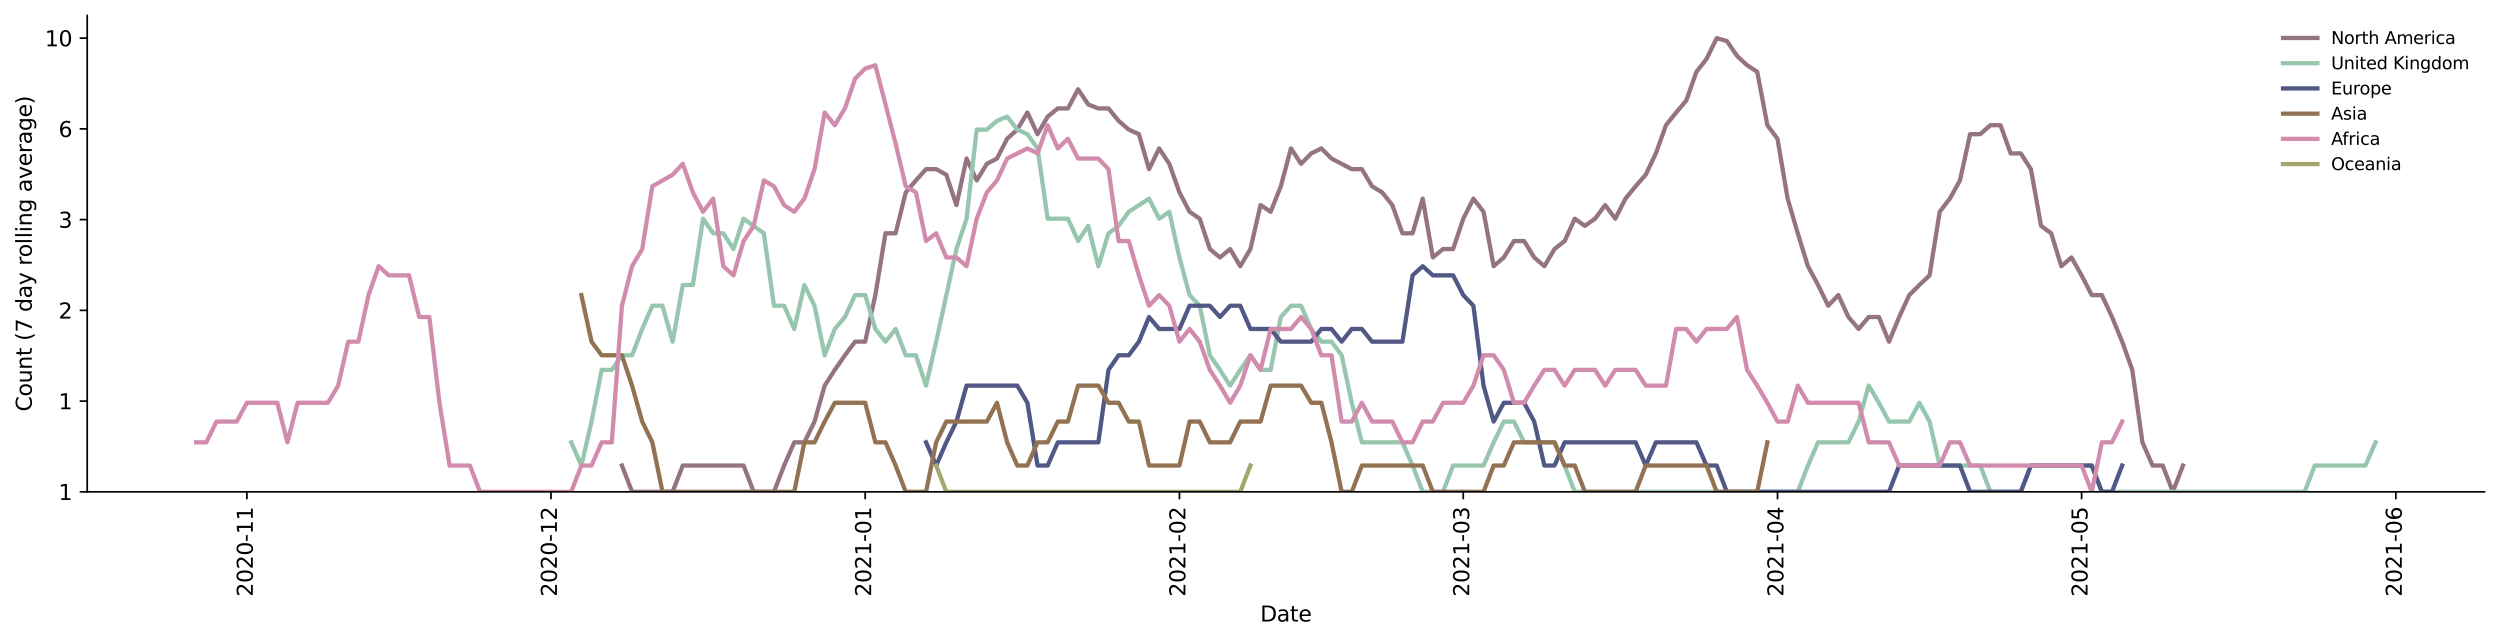 <?xml version="1.0" encoding="utf-8" standalone="no"?>
<!DOCTYPE svg PUBLIC "-//W3C//DTD SVG 1.1//EN"
  "http://www.w3.org/Graphics/SVG/1.1/DTD/svg11.dtd">
<svg height="298.621pt" version="1.1" viewBox="0 0 1163.803 298.621" width="1163.803pt" xmlns="http://www.w3.org/2000/svg" xmlns:xlink="http://www.w3.org/1999/xlink">
 <defs>
  <style type="text/css">*{stroke-linecap:butt;stroke-linejoin:round;}</style>
 </defs>
 <g id="figure_1">
  <g id="patch_1">
   <path d="M 0 298.621 
L 1163.803 298.621 
L 1163.803 0 
L 0 0 
z
" style="fill:#ffffff;"/>
  </g>
  <g id="axes_1">
   <g id="patch_2">
    <path d="M 40.603 228.96 
L 1156.603 228.96 
L 1156.603 7.2 
L 40.603 7.2 
z
" style="fill:#ffffff;"/>
   </g>
   <g id="matplotlib.axis_1">
    <g id="xtick_1">
     <g id="line2d_1">
      <defs>
       <path d="M 0 0 
L 0 3.5 
" id="m5bd20c72bf" style="stroke:#000000;stroke-width:0.8;"/>
      </defs>
      <g>
       <use style="stroke:#000000;stroke-width:0.8;" x="114.924" xlink:href="#m5bd20c72bf" y="228.96"/>
      </g>
     </g>
     <g id="text_1">
      <!-- 2020-11 -->
      <g transform="translate(117.684 277.743)rotate(-90)scale(0.1 -0.1)">
       <defs>
        <path d="M 1228 531 
L 3431 531 
L 3431 0 
L 469 0 
L 469 531 
Q 828 903 1448 1529 
Q 2069 2156 2228 2338 
Q 2531 2678 2651 2914 
Q 2772 3150 2772 3378 
Q 2772 3750 2511 3984 
Q 2250 4219 1831 4219 
Q 1534 4219 1204 4116 
Q 875 4013 500 3803 
L 500 4441 
Q 881 4594 1212 4672 
Q 1544 4750 1819 4750 
Q 2544 4750 2975 4387 
Q 3406 4025 3406 3419 
Q 3406 3131 3298 2873 
Q 3191 2616 2906 2266 
Q 2828 2175 2409 1742 
Q 1991 1309 1228 531 
z
" id="DejaVuSans-32" transform="scale(0.016)"/>
        <path d="M 2034 4250 
Q 1547 4250 1301 3770 
Q 1056 3291 1056 2328 
Q 1056 1369 1301 889 
Q 1547 409 2034 409 
Q 2525 409 2770 889 
Q 3016 1369 3016 2328 
Q 3016 3291 2770 3770 
Q 2525 4250 2034 4250 
z
M 2034 4750 
Q 2819 4750 3233 4129 
Q 3647 3509 3647 2328 
Q 3647 1150 3233 529 
Q 2819 -91 2034 -91 
Q 1250 -91 836 529 
Q 422 1150 422 2328 
Q 422 3509 836 4129 
Q 1250 4750 2034 4750 
z
" id="DejaVuSans-30" transform="scale(0.016)"/>
        <path d="M 313 2009 
L 1997 2009 
L 1997 1497 
L 313 1497 
L 313 2009 
z
" id="DejaVuSans-2d" transform="scale(0.016)"/>
        <path d="M 794 531 
L 1825 531 
L 1825 4091 
L 703 3866 
L 703 4441 
L 1819 4666 
L 2450 4666 
L 2450 531 
L 3481 531 
L 3481 0 
L 794 0 
L 794 531 
z
" id="DejaVuSans-31" transform="scale(0.016)"/>
       </defs>
       <use xlink:href="#DejaVuSans-32"/>
       <use x="63.623" xlink:href="#DejaVuSans-30"/>
       <use x="127.246" xlink:href="#DejaVuSans-32"/>
       <use x="190.869" xlink:href="#DejaVuSans-30"/>
       <use x="254.492" xlink:href="#DejaVuSans-2d"/>
       <use x="290.576" xlink:href="#DejaVuSans-31"/>
       <use x="354.199" xlink:href="#DejaVuSans-31"/>
      </g>
     </g>
    </g>
    <g id="xtick_2">
     <g id="line2d_2">
      <g>
       <use style="stroke:#000000;stroke-width:0.8;" x="256.489" xlink:href="#m5bd20c72bf" y="228.96"/>
      </g>
     </g>
     <g id="text_2">
      <!-- 2020-12 -->
      <g transform="translate(259.248 277.743)rotate(-90)scale(0.1 -0.1)">
       <use xlink:href="#DejaVuSans-32"/>
       <use x="63.623" xlink:href="#DejaVuSans-30"/>
       <use x="127.246" xlink:href="#DejaVuSans-32"/>
       <use x="190.869" xlink:href="#DejaVuSans-30"/>
       <use x="254.492" xlink:href="#DejaVuSans-2d"/>
       <use x="290.576" xlink:href="#DejaVuSans-31"/>
       <use x="354.199" xlink:href="#DejaVuSans-32"/>
      </g>
     </g>
    </g>
    <g id="xtick_3">
     <g id="line2d_3">
      <g>
       <use style="stroke:#000000;stroke-width:0.8;" x="402.772" xlink:href="#m5bd20c72bf" y="228.96"/>
      </g>
     </g>
     <g id="text_3">
      <!-- 2021-01 -->
      <g transform="translate(405.532 277.743)rotate(-90)scale(0.1 -0.1)">
       <use xlink:href="#DejaVuSans-32"/>
       <use x="63.623" xlink:href="#DejaVuSans-30"/>
       <use x="127.246" xlink:href="#DejaVuSans-32"/>
       <use x="190.869" xlink:href="#DejaVuSans-31"/>
       <use x="254.492" xlink:href="#DejaVuSans-2d"/>
       <use x="290.576" xlink:href="#DejaVuSans-30"/>
       <use x="354.199" xlink:href="#DejaVuSans-31"/>
      </g>
     </g>
    </g>
    <g id="xtick_4">
     <g id="line2d_4">
      <g>
       <use style="stroke:#000000;stroke-width:0.8;" x="549.056" xlink:href="#m5bd20c72bf" y="228.96"/>
      </g>
     </g>
     <g id="text_4">
      <!-- 2021-02 -->
      <g transform="translate(551.815 277.743)rotate(-90)scale(0.1 -0.1)">
       <use xlink:href="#DejaVuSans-32"/>
       <use x="63.623" xlink:href="#DejaVuSans-30"/>
       <use x="127.246" xlink:href="#DejaVuSans-32"/>
       <use x="190.869" xlink:href="#DejaVuSans-31"/>
       <use x="254.492" xlink:href="#DejaVuSans-2d"/>
       <use x="290.576" xlink:href="#DejaVuSans-30"/>
       <use x="354.199" xlink:href="#DejaVuSans-32"/>
      </g>
     </g>
    </g>
    <g id="xtick_5">
     <g id="line2d_5">
      <g>
       <use style="stroke:#000000;stroke-width:0.8;" x="681.182" xlink:href="#m5bd20c72bf" y="228.96"/>
      </g>
     </g>
     <g id="text_5">
      <!-- 2021-03 -->
      <g transform="translate(683.942 277.743)rotate(-90)scale(0.1 -0.1)">
       <defs>
        <path d="M 2597 2516 
Q 3050 2419 3304 2112 
Q 3559 1806 3559 1356 
Q 3559 666 3084 287 
Q 2609 -91 1734 -91 
Q 1441 -91 1130 -33 
Q 819 25 488 141 
L 488 750 
Q 750 597 1062 519 
Q 1375 441 1716 441 
Q 2309 441 2620 675 
Q 2931 909 2931 1356 
Q 2931 1769 2642 2001 
Q 2353 2234 1838 2234 
L 1294 2234 
L 1294 2753 
L 1863 2753 
Q 2328 2753 2575 2939 
Q 2822 3125 2822 3475 
Q 2822 3834 2567 4026 
Q 2313 4219 1838 4219 
Q 1578 4219 1281 4162 
Q 984 4106 628 3988 
L 628 4550 
Q 988 4650 1302 4700 
Q 1616 4750 1894 4750 
Q 2613 4750 3031 4423 
Q 3450 4097 3450 3541 
Q 3450 3153 3228 2886 
Q 3006 2619 2597 2516 
z
" id="DejaVuSans-33" transform="scale(0.016)"/>
       </defs>
       <use xlink:href="#DejaVuSans-32"/>
       <use x="63.623" xlink:href="#DejaVuSans-30"/>
       <use x="127.246" xlink:href="#DejaVuSans-32"/>
       <use x="190.869" xlink:href="#DejaVuSans-31"/>
       <use x="254.492" xlink:href="#DejaVuSans-2d"/>
       <use x="290.576" xlink:href="#DejaVuSans-30"/>
       <use x="354.199" xlink:href="#DejaVuSans-33"/>
      </g>
     </g>
    </g>
    <g id="xtick_6">
     <g id="line2d_6">
      <g>
       <use style="stroke:#000000;stroke-width:0.8;" x="827.466" xlink:href="#m5bd20c72bf" y="228.96"/>
      </g>
     </g>
     <g id="text_6">
      <!-- 2021-04 -->
      <g transform="translate(830.225 277.743)rotate(-90)scale(0.1 -0.1)">
       <defs>
        <path d="M 2419 4116 
L 825 1625 
L 2419 1625 
L 2419 4116 
z
M 2253 4666 
L 3047 4666 
L 3047 1625 
L 3713 1625 
L 3713 1100 
L 3047 1100 
L 3047 0 
L 2419 0 
L 2419 1100 
L 313 1100 
L 313 1709 
L 2253 4666 
z
" id="DejaVuSans-34" transform="scale(0.016)"/>
       </defs>
       <use xlink:href="#DejaVuSans-32"/>
       <use x="63.623" xlink:href="#DejaVuSans-30"/>
       <use x="127.246" xlink:href="#DejaVuSans-32"/>
       <use x="190.869" xlink:href="#DejaVuSans-31"/>
       <use x="254.492" xlink:href="#DejaVuSans-2d"/>
       <use x="290.576" xlink:href="#DejaVuSans-30"/>
       <use x="354.199" xlink:href="#DejaVuSans-34"/>
      </g>
     </g>
    </g>
    <g id="xtick_7">
     <g id="line2d_7">
      <g>
       <use style="stroke:#000000;stroke-width:0.8;" x="969.03" xlink:href="#m5bd20c72bf" y="228.96"/>
      </g>
     </g>
     <g id="text_7">
      <!-- 2021-05 -->
      <g transform="translate(971.79 277.743)rotate(-90)scale(0.1 -0.1)">
       <defs>
        <path d="M 691 4666 
L 3169 4666 
L 3169 4134 
L 1269 4134 
L 1269 2991 
Q 1406 3038 1543 3061 
Q 1681 3084 1819 3084 
Q 2600 3084 3056 2656 
Q 3513 2228 3513 1497 
Q 3513 744 3044 326 
Q 2575 -91 1722 -91 
Q 1428 -91 1123 -41 
Q 819 9 494 109 
L 494 744 
Q 775 591 1075 516 
Q 1375 441 1709 441 
Q 2250 441 2565 725 
Q 2881 1009 2881 1497 
Q 2881 1984 2565 2268 
Q 2250 2553 1709 2553 
Q 1456 2553 1204 2497 
Q 953 2441 691 2322 
L 691 4666 
z
" id="DejaVuSans-35" transform="scale(0.016)"/>
       </defs>
       <use xlink:href="#DejaVuSans-32"/>
       <use x="63.623" xlink:href="#DejaVuSans-30"/>
       <use x="127.246" xlink:href="#DejaVuSans-32"/>
       <use x="190.869" xlink:href="#DejaVuSans-31"/>
       <use x="254.492" xlink:href="#DejaVuSans-2d"/>
       <use x="290.576" xlink:href="#DejaVuSans-30"/>
       <use x="354.199" xlink:href="#DejaVuSans-35"/>
      </g>
     </g>
    </g>
    <g id="xtick_8">
     <g id="line2d_8">
      <g>
       <use style="stroke:#000000;stroke-width:0.8;" x="1115.313" xlink:href="#m5bd20c72bf" y="228.96"/>
      </g>
     </g>
     <g id="text_8">
      <!-- 2021-06 -->
      <g transform="translate(1118.073 277.743)rotate(-90)scale(0.1 -0.1)">
       <defs>
        <path d="M 2113 2584 
Q 1688 2584 1439 2293 
Q 1191 2003 1191 1497 
Q 1191 994 1439 701 
Q 1688 409 2113 409 
Q 2538 409 2786 701 
Q 3034 994 3034 1497 
Q 3034 2003 2786 2293 
Q 2538 2584 2113 2584 
z
M 3366 4563 
L 3366 3988 
Q 3128 4100 2886 4159 
Q 2644 4219 2406 4219 
Q 1781 4219 1451 3797 
Q 1122 3375 1075 2522 
Q 1259 2794 1537 2939 
Q 1816 3084 2150 3084 
Q 2853 3084 3261 2657 
Q 3669 2231 3669 1497 
Q 3669 778 3244 343 
Q 2819 -91 2113 -91 
Q 1303 -91 875 529 
Q 447 1150 447 2328 
Q 447 3434 972 4092 
Q 1497 4750 2381 4750 
Q 2619 4750 2861 4703 
Q 3103 4656 3366 4563 
z
" id="DejaVuSans-36" transform="scale(0.016)"/>
       </defs>
       <use xlink:href="#DejaVuSans-32"/>
       <use x="63.623" xlink:href="#DejaVuSans-30"/>
       <use x="127.246" xlink:href="#DejaVuSans-32"/>
       <use x="190.869" xlink:href="#DejaVuSans-31"/>
       <use x="254.492" xlink:href="#DejaVuSans-2d"/>
       <use x="290.576" xlink:href="#DejaVuSans-30"/>
       <use x="354.199" xlink:href="#DejaVuSans-36"/>
      </g>
     </g>
    </g>
    <g id="text_9">
     <!-- Date -->
     <g transform="translate(586.652 289.341)scale(0.1 -0.1)">
      <defs>
       <path d="M 1259 4147 
L 1259 519 
L 2022 519 
Q 2988 519 3436 956 
Q 3884 1394 3884 2338 
Q 3884 3275 3436 3711 
Q 2988 4147 2022 4147 
L 1259 4147 
z
M 628 4666 
L 1925 4666 
Q 3281 4666 3915 4102 
Q 4550 3538 4550 2338 
Q 4550 1131 3912 565 
Q 3275 0 1925 0 
L 628 0 
L 628 4666 
z
" id="DejaVuSans-44" transform="scale(0.016)"/>
       <path d="M 2194 1759 
Q 1497 1759 1228 1600 
Q 959 1441 959 1056 
Q 959 750 1161 570 
Q 1363 391 1709 391 
Q 2188 391 2477 730 
Q 2766 1069 2766 1631 
L 2766 1759 
L 2194 1759 
z
M 3341 1997 
L 3341 0 
L 2766 0 
L 2766 531 
Q 2569 213 2275 61 
Q 1981 -91 1556 -91 
Q 1019 -91 701 211 
Q 384 513 384 1019 
Q 384 1609 779 1909 
Q 1175 2209 1959 2209 
L 2766 2209 
L 2766 2266 
Q 2766 2663 2505 2880 
Q 2244 3097 1772 3097 
Q 1472 3097 1187 3025 
Q 903 2953 641 2809 
L 641 3341 
Q 956 3463 1253 3523 
Q 1550 3584 1831 3584 
Q 2591 3584 2966 3190 
Q 3341 2797 3341 1997 
z
" id="DejaVuSans-61" transform="scale(0.016)"/>
       <path d="M 1172 4494 
L 1172 3500 
L 2356 3500 
L 2356 3053 
L 1172 3053 
L 1172 1153 
Q 1172 725 1289 603 
Q 1406 481 1766 481 
L 2356 481 
L 2356 0 
L 1766 0 
Q 1100 0 847 248 
Q 594 497 594 1153 
L 594 3053 
L 172 3053 
L 172 3500 
L 594 3500 
L 594 4494 
L 1172 4494 
z
" id="DejaVuSans-74" transform="scale(0.016)"/>
       <path d="M 3597 1894 
L 3597 1613 
L 953 1613 
Q 991 1019 1311 708 
Q 1631 397 2203 397 
Q 2534 397 2845 478 
Q 3156 559 3463 722 
L 3463 178 
Q 3153 47 2828 -22 
Q 2503 -91 2169 -91 
Q 1331 -91 842 396 
Q 353 884 353 1716 
Q 353 2575 817 3079 
Q 1281 3584 2069 3584 
Q 2775 3584 3186 3129 
Q 3597 2675 3597 1894 
z
M 3022 2063 
Q 3016 2534 2758 2815 
Q 2500 3097 2075 3097 
Q 1594 3097 1305 2825 
Q 1016 2553 972 2059 
L 3022 2063 
z
" id="DejaVuSans-65" transform="scale(0.016)"/>
      </defs>
      <use xlink:href="#DejaVuSans-44"/>
      <use x="77.002" xlink:href="#DejaVuSans-61"/>
      <use x="138.281" xlink:href="#DejaVuSans-74"/>
      <use x="177.49" xlink:href="#DejaVuSans-65"/>
     </g>
    </g>
   </g>
   <g id="matplotlib.axis_2">
    <g id="ytick_1">
     <g id="line2d_9">
      <defs>
       <path d="M 0 0 
L -3.5 0 
" id="me507385a83" style="stroke:#000000;stroke-width:0.8;"/>
      </defs>
      <g>
       <use style="stroke:#000000;stroke-width:0.8;" x="40.603" xlink:href="#me507385a83" y="228.96"/>
      </g>
     </g>
     <g id="text_10">
      <!-- 1 -->
      <g transform="translate(27.241 232.759)scale(0.1 -0.1)">
       <use xlink:href="#DejaVuSans-31"/>
      </g>
     </g>
    </g>
    <g id="ytick_2">
     <g id="line2d_10">
      <g>
       <use style="stroke:#000000;stroke-width:0.8;" x="40.603" xlink:href="#me507385a83" y="186.72"/>
      </g>
     </g>
     <g id="text_11">
      <!-- 1 -->
      <g transform="translate(27.241 190.519)scale(0.1 -0.1)">
       <use xlink:href="#DejaVuSans-31"/>
      </g>
     </g>
    </g>
    <g id="ytick_3">
     <g id="line2d_11">
      <g>
       <use style="stroke:#000000;stroke-width:0.8;" x="40.603" xlink:href="#me507385a83" y="144.48"/>
      </g>
     </g>
     <g id="text_12">
      <!-- 2 -->
      <g transform="translate(27.241 148.279)scale(0.1 -0.1)">
       <use xlink:href="#DejaVuSans-32"/>
      </g>
     </g>
    </g>
    <g id="ytick_4">
     <g id="line2d_12">
      <g>
       <use style="stroke:#000000;stroke-width:0.8;" x="40.603" xlink:href="#me507385a83" y="102.24"/>
      </g>
     </g>
     <g id="text_13">
      <!-- 3 -->
      <g transform="translate(27.241 106.039)scale(0.1 -0.1)">
       <use xlink:href="#DejaVuSans-33"/>
      </g>
     </g>
    </g>
    <g id="ytick_5">
     <g id="line2d_13">
      <g>
       <use style="stroke:#000000;stroke-width:0.8;" x="40.603" xlink:href="#me507385a83" y="60"/>
      </g>
     </g>
     <g id="text_14">
      <!-- 6 -->
      <g transform="translate(27.241 63.799)scale(0.1 -0.1)">
       <use xlink:href="#DejaVuSans-36"/>
      </g>
     </g>
    </g>
    <g id="ytick_6">
     <g id="line2d_14">
      <g>
       <use style="stroke:#000000;stroke-width:0.8;" x="40.603" xlink:href="#me507385a83" y="17.76"/>
      </g>
     </g>
     <g id="text_15">
      <!-- 10 -->
      <g transform="translate(20.878 21.559)scale(0.1 -0.1)">
       <use xlink:href="#DejaVuSans-31"/>
       <use x="63.623" xlink:href="#DejaVuSans-30"/>
      </g>
     </g>
    </g>
    <g id="text_16">
     <!-- Count (7 day rolling average) -->
     <g transform="translate(14.798 191.548)rotate(-90)scale(0.1 -0.1)">
      <defs>
       <path d="M 4122 4306 
L 4122 3641 
Q 3803 3938 3442 4084 
Q 3081 4231 2675 4231 
Q 1875 4231 1450 3742 
Q 1025 3253 1025 2328 
Q 1025 1406 1450 917 
Q 1875 428 2675 428 
Q 3081 428 3442 575 
Q 3803 722 4122 1019 
L 4122 359 
Q 3791 134 3420 21 
Q 3050 -91 2638 -91 
Q 1578 -91 968 557 
Q 359 1206 359 2328 
Q 359 3453 968 4101 
Q 1578 4750 2638 4750 
Q 3056 4750 3426 4639 
Q 3797 4528 4122 4306 
z
" id="DejaVuSans-43" transform="scale(0.016)"/>
       <path d="M 1959 3097 
Q 1497 3097 1228 2736 
Q 959 2375 959 1747 
Q 959 1119 1226 758 
Q 1494 397 1959 397 
Q 2419 397 2687 759 
Q 2956 1122 2956 1747 
Q 2956 2369 2687 2733 
Q 2419 3097 1959 3097 
z
M 1959 3584 
Q 2709 3584 3137 3096 
Q 3566 2609 3566 1747 
Q 3566 888 3137 398 
Q 2709 -91 1959 -91 
Q 1206 -91 779 398 
Q 353 888 353 1747 
Q 353 2609 779 3096 
Q 1206 3584 1959 3584 
z
" id="DejaVuSans-6f" transform="scale(0.016)"/>
       <path d="M 544 1381 
L 544 3500 
L 1119 3500 
L 1119 1403 
Q 1119 906 1312 657 
Q 1506 409 1894 409 
Q 2359 409 2629 706 
Q 2900 1003 2900 1516 
L 2900 3500 
L 3475 3500 
L 3475 0 
L 2900 0 
L 2900 538 
Q 2691 219 2414 64 
Q 2138 -91 1772 -91 
Q 1169 -91 856 284 
Q 544 659 544 1381 
z
M 1991 3584 
L 1991 3584 
z
" id="DejaVuSans-75" transform="scale(0.016)"/>
       <path d="M 3513 2113 
L 3513 0 
L 2938 0 
L 2938 2094 
Q 2938 2591 2744 2837 
Q 2550 3084 2163 3084 
Q 1697 3084 1428 2787 
Q 1159 2491 1159 1978 
L 1159 0 
L 581 0 
L 581 3500 
L 1159 3500 
L 1159 2956 
Q 1366 3272 1645 3428 
Q 1925 3584 2291 3584 
Q 2894 3584 3203 3211 
Q 3513 2838 3513 2113 
z
" id="DejaVuSans-6e" transform="scale(0.016)"/>
       <path id="DejaVuSans-20" transform="scale(0.016)"/>
       <path d="M 1984 4856 
Q 1566 4138 1362 3434 
Q 1159 2731 1159 2009 
Q 1159 1288 1364 580 
Q 1569 -128 1984 -844 
L 1484 -844 
Q 1016 -109 783 600 
Q 550 1309 550 2009 
Q 550 2706 781 3412 
Q 1013 4119 1484 4856 
L 1984 4856 
z
" id="DejaVuSans-28" transform="scale(0.016)"/>
       <path d="M 525 4666 
L 3525 4666 
L 3525 4397 
L 1831 0 
L 1172 0 
L 2766 4134 
L 525 4134 
L 525 4666 
z
" id="DejaVuSans-37" transform="scale(0.016)"/>
       <path d="M 2906 2969 
L 2906 4863 
L 3481 4863 
L 3481 0 
L 2906 0 
L 2906 525 
Q 2725 213 2448 61 
Q 2172 -91 1784 -91 
Q 1150 -91 751 415 
Q 353 922 353 1747 
Q 353 2572 751 3078 
Q 1150 3584 1784 3584 
Q 2172 3584 2448 3432 
Q 2725 3281 2906 2969 
z
M 947 1747 
Q 947 1113 1208 752 
Q 1469 391 1925 391 
Q 2381 391 2643 752 
Q 2906 1113 2906 1747 
Q 2906 2381 2643 2742 
Q 2381 3103 1925 3103 
Q 1469 3103 1208 2742 
Q 947 2381 947 1747 
z
" id="DejaVuSans-64" transform="scale(0.016)"/>
       <path d="M 2059 -325 
Q 1816 -950 1584 -1140 
Q 1353 -1331 966 -1331 
L 506 -1331 
L 506 -850 
L 844 -850 
Q 1081 -850 1212 -737 
Q 1344 -625 1503 -206 
L 1606 56 
L 191 3500 
L 800 3500 
L 1894 763 
L 2988 3500 
L 3597 3500 
L 2059 -325 
z
" id="DejaVuSans-79" transform="scale(0.016)"/>
       <path d="M 2631 2963 
Q 2534 3019 2420 3045 
Q 2306 3072 2169 3072 
Q 1681 3072 1420 2755 
Q 1159 2438 1159 1844 
L 1159 0 
L 581 0 
L 581 3500 
L 1159 3500 
L 1159 2956 
Q 1341 3275 1631 3429 
Q 1922 3584 2338 3584 
Q 2397 3584 2469 3576 
Q 2541 3569 2628 3553 
L 2631 2963 
z
" id="DejaVuSans-72" transform="scale(0.016)"/>
       <path d="M 603 4863 
L 1178 4863 
L 1178 0 
L 603 0 
L 603 4863 
z
" id="DejaVuSans-6c" transform="scale(0.016)"/>
       <path d="M 603 3500 
L 1178 3500 
L 1178 0 
L 603 0 
L 603 3500 
z
M 603 4863 
L 1178 4863 
L 1178 4134 
L 603 4134 
L 603 4863 
z
" id="DejaVuSans-69" transform="scale(0.016)"/>
       <path d="M 2906 1791 
Q 2906 2416 2648 2759 
Q 2391 3103 1925 3103 
Q 1463 3103 1205 2759 
Q 947 2416 947 1791 
Q 947 1169 1205 825 
Q 1463 481 1925 481 
Q 2391 481 2648 825 
Q 2906 1169 2906 1791 
z
M 3481 434 
Q 3481 -459 3084 -895 
Q 2688 -1331 1869 -1331 
Q 1566 -1331 1297 -1286 
Q 1028 -1241 775 -1147 
L 775 -588 
Q 1028 -725 1275 -790 
Q 1522 -856 1778 -856 
Q 2344 -856 2625 -561 
Q 2906 -266 2906 331 
L 2906 616 
Q 2728 306 2450 153 
Q 2172 0 1784 0 
Q 1141 0 747 490 
Q 353 981 353 1791 
Q 353 2603 747 3093 
Q 1141 3584 1784 3584 
Q 2172 3584 2450 3431 
Q 2728 3278 2906 2969 
L 2906 3500 
L 3481 3500 
L 3481 434 
z
" id="DejaVuSans-67" transform="scale(0.016)"/>
       <path d="M 191 3500 
L 800 3500 
L 1894 563 
L 2988 3500 
L 3597 3500 
L 2284 0 
L 1503 0 
L 191 3500 
z
" id="DejaVuSans-76" transform="scale(0.016)"/>
       <path d="M 513 4856 
L 1013 4856 
Q 1481 4119 1714 3412 
Q 1947 2706 1947 2009 
Q 1947 1309 1714 600 
Q 1481 -109 1013 -844 
L 513 -844 
Q 928 -128 1133 580 
Q 1338 1288 1338 2009 
Q 1338 2731 1133 3434 
Q 928 4138 513 4856 
z
" id="DejaVuSans-29" transform="scale(0.016)"/>
      </defs>
      <use xlink:href="#DejaVuSans-43"/>
      <use x="69.824" xlink:href="#DejaVuSans-6f"/>
      <use x="131.006" xlink:href="#DejaVuSans-75"/>
      <use x="194.385" xlink:href="#DejaVuSans-6e"/>
      <use x="257.764" xlink:href="#DejaVuSans-74"/>
      <use x="296.973" xlink:href="#DejaVuSans-20"/>
      <use x="328.76" xlink:href="#DejaVuSans-28"/>
      <use x="367.773" xlink:href="#DejaVuSans-37"/>
      <use x="431.396" xlink:href="#DejaVuSans-20"/>
      <use x="463.184" xlink:href="#DejaVuSans-64"/>
      <use x="526.66" xlink:href="#DejaVuSans-61"/>
      <use x="587.939" xlink:href="#DejaVuSans-79"/>
      <use x="647.119" xlink:href="#DejaVuSans-20"/>
      <use x="678.906" xlink:href="#DejaVuSans-72"/>
      <use x="717.77" xlink:href="#DejaVuSans-6f"/>
      <use x="778.951" xlink:href="#DejaVuSans-6c"/>
      <use x="806.734" xlink:href="#DejaVuSans-6c"/>
      <use x="834.518" xlink:href="#DejaVuSans-69"/>
      <use x="862.301" xlink:href="#DejaVuSans-6e"/>
      <use x="925.68" xlink:href="#DejaVuSans-67"/>
      <use x="989.156" xlink:href="#DejaVuSans-20"/>
      <use x="1020.943" xlink:href="#DejaVuSans-61"/>
      <use x="1082.223" xlink:href="#DejaVuSans-76"/>
      <use x="1141.402" xlink:href="#DejaVuSans-65"/>
      <use x="1202.926" xlink:href="#DejaVuSans-72"/>
      <use x="1244.039" xlink:href="#DejaVuSans-61"/>
      <use x="1305.318" xlink:href="#DejaVuSans-67"/>
      <use x="1368.795" xlink:href="#DejaVuSans-65"/>
      <use x="1430.318" xlink:href="#DejaVuSans-29"/>
     </g>
    </g>
   </g>
   <g id="line2d_15">
    <path clip-path="url(#pa02d822c6d)" d="M 289.521 216.712 
L 294.239 228.96 
L 313.115 228.96 
L 317.834 216.712 
L 346.146 216.712 
L 350.865 228.96 
L 360.303 228.96 
L 365.022 216.712 
L 369.741 205.909 
L 374.459 205.909 
L 379.178 196.245 
L 383.897 179.522 
L 388.616 172.18 
L 393.335 165.382 
L 398.053 159.054 
L 402.772 159.054 
L 407.491 137.372 
L 412.21 108.602 
L 416.929 108.602 
L 421.648 89.557 
L 426.366 83.996 
L 431.085 78.754 
L 435.804 78.754 
L 440.523 81.338 
L 445.242 95.477 
L 449.96 73.794 
L 454.679 83.996 
L 459.398 76.241 
L 464.117 73.794 
L 468.836 64.614 
L 473.554 60.348 
L 478.273 52.367 
L 482.992 62.456 
L 487.711 54.298 
L 492.43 50.475 
L 497.149 50.475 
L 501.867 41.563 
L 506.586 48.622 
L 511.305 50.475 
L 516.024 50.475 
L 520.743 56.27 
L 525.461 60.348 
L 530.18 62.456 
L 534.899 78.754 
L 539.618 69.09 
L 544.337 76.241 
L 549.056 89.557 
L 553.774 98.586 
L 558.493 101.805 
L 563.212 115.944 
L 567.931 119.848 
L 572.65 115.944 
L 577.368 123.925 
L 582.087 115.944 
L 586.806 95.477 
L 591.525 98.586 
L 596.244 86.735 
L 600.963 69.09 
L 605.681 76.241 
L 610.4 71.412 
L 615.119 69.09 
L 619.838 73.794 
L 629.275 78.754 
L 633.994 78.754 
L 638.713 86.735 
L 643.432 89.557 
L 648.151 95.477 
L 652.87 108.602 
L 657.588 108.602 
L 662.307 92.469 
L 667.026 119.848 
L 671.745 115.944 
L 676.464 115.944 
L 681.182 101.805 
L 685.901 92.469 
L 690.62 98.586 
L 695.339 123.925 
L 700.058 119.848 
L 704.776 112.2 
L 709.495 112.2 
L 714.214 119.848 
L 718.933 123.925 
L 723.652 115.944 
L 728.371 112.2 
L 733.089 101.805 
L 737.808 105.141 
L 742.527 101.805 
L 747.246 95.477 
L 751.965 101.805 
L 756.683 92.469 
L 761.402 86.735 
L 766.121 81.338 
L 770.84 71.412 
L 775.559 58.286 
L 780.278 52.367 
L 784.996 46.806 
L 789.715 33.441 
L 794.434 27.424 
L 799.153 17.76 
L 803.872 19.08 
L 808.59 25.979 
L 813.309 30.383 
L 818.028 33.441 
L 822.747 58.286 
L 827.466 64.614 
L 832.185 92.469 
L 836.903 108.602 
L 841.622 123.925 
L 846.341 132.667 
L 851.06 142.331 
L 855.779 137.372 
L 860.497 147.574 
L 865.216 153.135 
L 869.935 147.574 
L 874.654 147.574 
L 879.373 159.054 
L 884.091 147.574 
L 888.81 137.372 
L 893.529 132.667 
L 898.248 128.192 
L 902.967 98.586 
L 907.686 92.469 
L 912.404 83.996 
L 917.123 62.456 
L 921.842 62.456 
L 926.561 58.286 
L 931.28 58.286 
L 935.998 71.412 
L 940.717 71.412 
L 945.436 78.754 
L 950.155 105.141 
L 954.874 108.602 
L 959.593 123.925 
L 964.311 119.848 
L 969.03 128.192 
L 973.749 137.372 
L 978.468 137.372 
L 983.187 147.574 
L 987.905 159.054 
L 992.624 172.18 
L 997.343 205.909 
L 1002.062 216.712 
L 1006.781 216.712 
L 1011.5 228.96 
L 1016.218 216.712 
L 1016.218 216.712 
" style="fill:none;stroke:#947383;stroke-linecap:square;stroke-width:2;"/>
   </g>
   <g id="line2d_16">
    <path clip-path="url(#pa02d822c6d)" d="M 265.927 205.909 
L 270.645 216.712 
L 275.364 196.245 
L 280.083 172.18 
L 284.802 172.18 
L 289.521 165.382 
L 294.239 165.382 
L 298.958 153.135 
L 303.677 142.331 
L 308.396 142.331 
L 313.115 159.054 
L 317.834 132.667 
L 322.552 132.667 
L 327.271 101.805 
L 331.99 108.602 
L 336.709 108.602 
L 341.428 115.944 
L 346.146 101.805 
L 355.584 108.602 
L 360.303 142.331 
L 365.022 142.331 
L 369.741 153.135 
L 374.459 132.667 
L 379.178 142.331 
L 383.897 165.382 
L 388.616 153.135 
L 393.335 147.574 
L 398.053 137.372 
L 402.772 137.372 
L 407.491 153.135 
L 412.21 159.054 
L 416.929 153.135 
L 421.648 165.382 
L 426.366 165.382 
L 431.085 179.522 
L 435.804 159.054 
L 445.242 115.944 
L 449.96 101.805 
L 454.679 60.348 
L 459.398 60.348 
L 464.117 56.27 
L 468.836 54.298 
L 473.554 60.348 
L 478.273 62.456 
L 482.992 69.09 
L 487.711 101.805 
L 497.149 101.805 
L 501.867 112.2 
L 506.586 105.141 
L 511.305 123.925 
L 516.024 108.602 
L 520.743 105.141 
L 525.461 98.586 
L 534.899 92.469 
L 539.618 101.805 
L 544.337 98.586 
L 549.056 119.848 
L 553.774 137.372 
L 558.493 142.331 
L 563.212 165.382 
L 567.931 172.18 
L 572.65 179.522 
L 577.368 172.18 
L 582.087 165.382 
L 586.806 172.18 
L 591.525 172.18 
L 596.244 147.574 
L 600.963 142.331 
L 605.681 142.331 
L 610.4 153.135 
L 615.119 159.054 
L 619.838 159.054 
L 624.557 165.382 
L 629.275 187.503 
L 633.994 205.909 
L 652.87 205.909 
L 657.588 216.712 
L 662.307 228.96 
L 671.745 228.96 
L 676.464 216.712 
L 690.62 216.712 
L 695.339 205.909 
L 700.058 196.245 
L 704.776 196.245 
L 709.495 205.909 
L 723.652 205.909 
L 728.371 216.712 
L 733.089 228.96 
L 836.903 228.96 
L 841.622 216.712 
L 846.341 205.909 
L 860.497 205.909 
L 865.216 196.245 
L 869.935 179.522 
L 874.654 187.503 
L 879.373 196.245 
L 888.81 196.245 
L 893.529 187.503 
L 898.248 196.245 
L 902.967 216.712 
L 921.842 216.712 
L 926.561 228.96 
L 940.717 228.96 
L 945.436 216.712 
L 973.749 216.712 
L 978.468 228.96 
L 1072.844 228.96 
L 1077.563 216.712 
L 1101.157 216.712 
L 1105.876 205.909 
L 1105.876 205.909 
" style="fill:none;stroke:#96c6ad;stroke-linecap:square;stroke-width:2;"/>
   </g>
   <g id="line2d_17">
    <path clip-path="url(#pa02d822c6d)" d="M 431.085 205.909 
L 435.804 216.712 
L 440.523 205.909 
L 445.242 196.245 
L 449.96 179.522 
L 454.679 179.522 
L 459.398 179.522 
L 464.117 179.522 
L 468.836 179.522 
L 473.554 179.522 
L 478.273 187.503 
L 482.992 216.712 
L 487.711 216.712 
L 492.43 205.909 
L 497.149 205.909 
L 501.867 205.909 
L 506.586 205.909 
L 511.305 205.909 
L 516.024 172.18 
L 520.743 165.382 
L 525.461 165.382 
L 530.18 159.054 
L 534.899 147.574 
L 539.618 153.135 
L 544.337 153.135 
L 549.056 153.135 
L 553.774 142.331 
L 558.493 142.331 
L 563.212 142.331 
L 567.931 147.574 
L 572.65 142.331 
L 577.368 142.331 
L 582.087 153.135 
L 586.806 153.135 
L 591.525 153.135 
L 596.244 159.054 
L 600.963 159.054 
L 605.681 159.054 
L 610.4 159.054 
L 615.119 153.135 
L 619.838 153.135 
L 624.557 159.054 
L 629.275 153.135 
L 633.994 153.135 
L 638.713 159.054 
L 643.432 159.054 
L 648.151 159.054 
L 652.87 159.054 
L 657.588 128.192 
L 662.307 123.925 
L 667.026 128.192 
L 671.745 128.192 
L 676.464 128.192 
L 681.182 137.372 
L 685.901 142.331 
L 690.62 179.522 
L 695.339 196.245 
L 700.058 187.503 
L 704.776 187.503 
L 709.495 187.503 
L 714.214 196.245 
L 718.933 216.712 
L 723.652 216.712 
L 728.371 205.909 
L 733.089 205.909 
L 737.808 205.909 
L 742.527 205.909 
L 747.246 205.909 
L 751.965 205.909 
L 756.683 205.909 
L 761.402 205.909 
L 766.121 216.712 
L 770.84 205.909 
L 775.559 205.909 
L 780.278 205.909 
L 784.996 205.909 
L 789.715 205.909 
L 794.434 216.712 
L 799.153 216.712 
L 803.872 228.96 
L 808.59 228.96 
L 813.309 228.96 
L 818.028 228.96 
L 822.747 228.96 
L 827.466 228.96 
L 832.185 228.96 
L 836.903 228.96 
L 841.622 228.96 
L 846.341 228.96 
L 851.06 228.96 
L 855.779 228.96 
L 860.497 228.96 
L 865.216 228.96 
L 869.935 228.96 
L 874.654 228.96 
L 879.373 228.96 
L 884.091 216.712 
L 888.81 216.712 
L 893.529 216.712 
L 898.248 216.712 
L 902.967 216.712 
L 907.686 216.712 
L 912.404 216.712 
L 917.123 228.96 
L 921.842 228.96 
L 926.561 228.96 
L 931.28 228.96 
L 935.998 228.96 
L 940.717 228.96 
L 945.436 216.712 
L 950.155 216.712 
L 954.874 216.712 
L 959.593 216.712 
L 964.311 216.712 
L 969.03 216.712 
L 973.749 216.712 
L 978.468 228.96 
L 983.187 228.96 
L 987.905 216.712 
" style="fill:none;stroke:#525886;stroke-linecap:square;stroke-width:2;"/>
   </g>
   <g id="line2d_18">
    <path clip-path="url(#pa02d822c6d)" d="M 270.645 137.372 
L 275.364 159.054 
L 280.083 165.382 
L 284.802 165.382 
L 289.521 165.382 
L 294.239 179.522 
L 298.958 196.245 
L 303.677 205.909 
L 308.396 228.96 
L 313.115 228.96 
L 317.834 228.96 
L 322.552 228.96 
L 327.271 228.96 
L 331.99 228.96 
L 336.709 228.96 
L 341.428 228.96 
L 346.146 228.96 
L 350.865 228.96 
L 355.584 228.96 
L 360.303 228.96 
L 365.022 228.96 
L 369.741 228.96 
L 374.459 205.909 
L 379.178 205.909 
L 383.897 196.245 
L 388.616 187.503 
L 393.335 187.503 
L 398.053 187.503 
L 402.772 187.503 
L 407.491 205.909 
L 412.21 205.909 
L 416.929 216.712 
L 421.648 228.96 
L 426.366 228.96 
L 431.085 228.96 
L 435.804 205.909 
L 440.523 196.245 
L 445.242 196.245 
L 449.96 196.245 
L 454.679 196.245 
L 459.398 196.245 
L 464.117 187.503 
L 468.836 205.909 
L 473.554 216.712 
L 478.273 216.712 
L 482.992 205.909 
L 487.711 205.909 
L 492.43 196.245 
L 497.149 196.245 
L 501.867 179.522 
L 506.586 179.522 
L 511.305 179.522 
L 516.024 187.503 
L 520.743 187.503 
L 525.461 196.245 
L 530.18 196.245 
L 534.899 216.712 
L 539.618 216.712 
L 544.337 216.712 
L 549.056 216.712 
L 553.774 196.245 
L 558.493 196.245 
L 563.212 205.909 
L 567.931 205.909 
L 572.65 205.909 
L 577.368 196.245 
L 582.087 196.245 
L 586.806 196.245 
L 591.525 179.522 
L 596.244 179.522 
L 600.963 179.522 
L 605.681 179.522 
L 610.4 187.503 
L 615.119 187.503 
L 619.838 205.909 
L 624.557 228.96 
L 629.275 228.96 
L 633.994 216.712 
L 638.713 216.712 
L 643.432 216.712 
L 648.151 216.712 
L 652.87 216.712 
L 657.588 216.712 
L 662.307 216.712 
L 667.026 228.96 
L 671.745 228.96 
L 676.464 228.96 
L 681.182 228.96 
L 685.901 228.96 
L 690.62 228.96 
L 695.339 216.712 
L 700.058 216.712 
L 704.776 205.909 
L 709.495 205.909 
L 714.214 205.909 
L 718.933 205.909 
L 723.652 205.909 
L 728.371 216.712 
L 733.089 216.712 
L 737.808 228.96 
L 742.527 228.96 
L 747.246 228.96 
L 751.965 228.96 
L 756.683 228.96 
L 761.402 228.96 
L 766.121 216.712 
L 770.84 216.712 
L 775.559 216.712 
L 780.278 216.712 
L 784.996 216.712 
L 789.715 216.712 
L 794.434 216.712 
L 799.153 228.96 
L 803.872 228.96 
L 808.59 228.96 
L 813.309 228.96 
L 818.028 228.96 
L 822.747 205.909 
" style="fill:none;stroke:#937252;stroke-linecap:square;stroke-width:2;"/>
   </g>
   <g id="line2d_19">
    <path clip-path="url(#pa02d822c6d)" d="M 91.33 205.909 
L 96.049 205.909 
L 100.768 196.245 
L 110.206 196.245 
L 114.924 187.503 
L 129.081 187.503 
L 133.8 205.909 
L 138.519 187.503 
L 152.675 187.503 
L 157.394 179.522 
L 162.113 159.054 
L 166.831 159.054 
L 171.55 137.372 
L 176.269 123.925 
L 180.988 128.192 
L 190.426 128.192 
L 195.144 147.574 
L 199.863 147.574 
L 204.582 187.503 
L 209.301 216.712 
L 218.738 216.712 
L 223.457 228.96 
L 265.927 228.96 
L 270.645 216.712 
L 275.364 216.712 
L 280.083 205.909 
L 284.802 205.909 
L 289.521 142.331 
L 294.239 123.925 
L 298.958 115.944 
L 303.677 86.735 
L 313.115 81.338 
L 317.834 76.241 
L 322.552 89.557 
L 327.271 98.586 
L 331.99 92.469 
L 336.709 123.925 
L 341.428 128.192 
L 346.146 112.2 
L 350.865 105.141 
L 355.584 83.996 
L 360.303 86.735 
L 365.022 95.477 
L 369.741 98.586 
L 374.459 92.469 
L 379.178 78.754 
L 383.897 52.367 
L 388.616 58.286 
L 393.335 50.475 
L 398.053 36.604 
L 402.772 31.899 
L 407.491 30.383 
L 416.929 66.825 
L 421.648 86.735 
L 426.366 89.557 
L 431.085 112.2 
L 435.804 108.602 
L 440.523 119.848 
L 445.242 119.848 
L 449.96 123.925 
L 454.679 101.805 
L 459.398 89.557 
L 464.117 83.996 
L 468.836 73.794 
L 478.273 69.09 
L 482.992 71.412 
L 487.711 58.286 
L 492.43 69.09 
L 497.149 64.614 
L 501.867 73.794 
L 511.305 73.794 
L 516.024 78.754 
L 520.743 112.2 
L 525.461 112.2 
L 530.18 128.192 
L 534.899 142.331 
L 539.618 137.372 
L 544.337 142.331 
L 549.056 159.054 
L 553.774 153.135 
L 558.493 159.054 
L 563.212 172.18 
L 567.931 179.522 
L 572.65 187.503 
L 577.368 179.522 
L 582.087 165.382 
L 586.806 172.18 
L 591.525 153.135 
L 600.963 153.135 
L 605.681 147.574 
L 610.4 153.135 
L 615.119 165.382 
L 619.838 165.382 
L 624.557 196.245 
L 629.275 196.245 
L 633.994 187.503 
L 638.713 196.245 
L 648.151 196.245 
L 652.87 205.909 
L 657.588 205.909 
L 662.307 196.245 
L 667.026 196.245 
L 671.745 187.503 
L 681.182 187.503 
L 685.901 179.522 
L 690.62 165.382 
L 695.339 165.382 
L 700.058 172.18 
L 704.776 187.503 
L 709.495 187.503 
L 714.214 179.522 
L 718.933 172.18 
L 723.652 172.18 
L 728.371 179.522 
L 733.089 172.18 
L 742.527 172.18 
L 747.246 179.522 
L 751.965 172.18 
L 761.402 172.18 
L 766.121 179.522 
L 775.559 179.522 
L 780.278 153.135 
L 784.996 153.135 
L 789.715 159.054 
L 794.434 153.135 
L 803.872 153.135 
L 808.59 147.574 
L 813.309 172.18 
L 818.028 179.522 
L 822.747 187.503 
L 827.466 196.245 
L 832.185 196.245 
L 836.903 179.522 
L 841.622 187.503 
L 865.216 187.503 
L 869.935 205.909 
L 879.373 205.909 
L 884.091 216.712 
L 902.967 216.712 
L 907.686 205.909 
L 912.404 205.909 
L 917.123 216.712 
L 969.03 216.712 
L 973.749 228.96 
L 978.468 205.909 
L 983.187 205.909 
L 987.905 196.245 
L 987.905 196.245 
" style="fill:none;stroke:#d18cad;stroke-linecap:square;stroke-width:2;"/>
   </g>
   <g id="line2d_20">
    <path clip-path="url(#pa02d822c6d)" d="M 435.804 216.712 
L 440.523 228.96 
L 445.242 228.96 
L 449.96 228.96 
L 454.679 228.96 
L 459.398 228.96 
L 464.117 228.96 
L 468.836 228.96 
L 473.554 228.96 
L 478.273 228.96 
L 482.992 228.96 
L 487.711 228.96 
L 492.43 228.96 
L 497.149 228.96 
L 501.867 228.96 
L 506.586 228.96 
L 511.305 228.96 
L 516.024 228.96 
L 520.743 228.96 
L 525.461 228.96 
L 530.18 228.96 
L 534.899 228.96 
L 539.618 228.96 
L 544.337 228.96 
L 549.056 228.96 
L 553.774 228.96 
L 558.493 228.96 
L 563.212 228.96 
L 567.931 228.96 
L 572.65 228.96 
L 577.368 228.96 
L 582.087 216.712 
" style="fill:none;stroke:#a4a86f;stroke-linecap:square;stroke-width:2;"/>
   </g>
   <g id="patch_3">
    <path d="M 40.603 228.96 
L 40.603 7.2 
" style="fill:none;stroke:#000000;stroke-linecap:square;stroke-linejoin:miter;stroke-width:0.8;"/>
   </g>
   <g id="patch_4">
    <path d="M 40.603 228.96 
L 1156.603 228.96 
" style="fill:none;stroke:#000000;stroke-linecap:square;stroke-linejoin:miter;stroke-width:0.8;"/>
   </g>
   <g id="legend_1">
    <g id="line2d_21">
     <path d="M 1062.792 17.679 
L 1078.792 17.679 
" style="fill:none;stroke:#947383;stroke-linecap:square;stroke-width:2;"/>
    </g>
    <g id="line2d_22"/>
    <g id="text_17">
     <!-- North America -->
     <g transform="translate(1085.192 20.479)scale(0.08 -0.08)">
      <defs>
       <path d="M 628 4666 
L 1478 4666 
L 3547 763 
L 3547 4666 
L 4159 4666 
L 4159 0 
L 3309 0 
L 1241 3903 
L 1241 0 
L 628 0 
L 628 4666 
z
" id="DejaVuSans-4e" transform="scale(0.016)"/>
       <path d="M 3513 2113 
L 3513 0 
L 2938 0 
L 2938 2094 
Q 2938 2591 2744 2837 
Q 2550 3084 2163 3084 
Q 1697 3084 1428 2787 
Q 1159 2491 1159 1978 
L 1159 0 
L 581 0 
L 581 4863 
L 1159 4863 
L 1159 2956 
Q 1366 3272 1645 3428 
Q 1925 3584 2291 3584 
Q 2894 3584 3203 3211 
Q 3513 2838 3513 2113 
z
" id="DejaVuSans-68" transform="scale(0.016)"/>
       <path d="M 2188 4044 
L 1331 1722 
L 3047 1722 
L 2188 4044 
z
M 1831 4666 
L 2547 4666 
L 4325 0 
L 3669 0 
L 3244 1197 
L 1141 1197 
L 716 0 
L 50 0 
L 1831 4666 
z
" id="DejaVuSans-41" transform="scale(0.016)"/>
       <path d="M 3328 2828 
Q 3544 3216 3844 3400 
Q 4144 3584 4550 3584 
Q 5097 3584 5394 3201 
Q 5691 2819 5691 2113 
L 5691 0 
L 5113 0 
L 5113 2094 
Q 5113 2597 4934 2840 
Q 4756 3084 4391 3084 
Q 3944 3084 3684 2787 
Q 3425 2491 3425 1978 
L 3425 0 
L 2847 0 
L 2847 2094 
Q 2847 2600 2669 2842 
Q 2491 3084 2119 3084 
Q 1678 3084 1418 2786 
Q 1159 2488 1159 1978 
L 1159 0 
L 581 0 
L 581 3500 
L 1159 3500 
L 1159 2956 
Q 1356 3278 1631 3431 
Q 1906 3584 2284 3584 
Q 2666 3584 2933 3390 
Q 3200 3197 3328 2828 
z
" id="DejaVuSans-6d" transform="scale(0.016)"/>
       <path d="M 3122 3366 
L 3122 2828 
Q 2878 2963 2633 3030 
Q 2388 3097 2138 3097 
Q 1578 3097 1268 2742 
Q 959 2388 959 1747 
Q 959 1106 1268 751 
Q 1578 397 2138 397 
Q 2388 397 2633 464 
Q 2878 531 3122 666 
L 3122 134 
Q 2881 22 2623 -34 
Q 2366 -91 2075 -91 
Q 1284 -91 818 406 
Q 353 903 353 1747 
Q 353 2603 823 3093 
Q 1294 3584 2113 3584 
Q 2378 3584 2631 3529 
Q 2884 3475 3122 3366 
z
" id="DejaVuSans-63" transform="scale(0.016)"/>
      </defs>
      <use xlink:href="#DejaVuSans-4e"/>
      <use x="74.805" xlink:href="#DejaVuSans-6f"/>
      <use x="135.986" xlink:href="#DejaVuSans-72"/>
      <use x="177.1" xlink:href="#DejaVuSans-74"/>
      <use x="216.309" xlink:href="#DejaVuSans-68"/>
      <use x="279.688" xlink:href="#DejaVuSans-20"/>
      <use x="311.475" xlink:href="#DejaVuSans-41"/>
      <use x="379.883" xlink:href="#DejaVuSans-6d"/>
      <use x="477.295" xlink:href="#DejaVuSans-65"/>
      <use x="538.818" xlink:href="#DejaVuSans-72"/>
      <use x="579.932" xlink:href="#DejaVuSans-69"/>
      <use x="607.715" xlink:href="#DejaVuSans-63"/>
      <use x="662.695" xlink:href="#DejaVuSans-61"/>
     </g>
    </g>
    <g id="line2d_23">
     <path d="M 1062.792 29.421 
L 1078.792 29.421 
" style="fill:none;stroke:#96c6ad;stroke-linecap:square;stroke-width:2;"/>
    </g>
    <g id="line2d_24"/>
    <g id="text_18">
     <!-- United Kingdom -->
     <g transform="translate(1085.192 32.221)scale(0.08 -0.08)">
      <defs>
       <path d="M 556 4666 
L 1191 4666 
L 1191 1831 
Q 1191 1081 1462 751 
Q 1734 422 2344 422 
Q 2950 422 3222 751 
Q 3494 1081 3494 1831 
L 3494 4666 
L 4128 4666 
L 4128 1753 
Q 4128 841 3676 375 
Q 3225 -91 2344 -91 
Q 1459 -91 1007 375 
Q 556 841 556 1753 
L 556 4666 
z
" id="DejaVuSans-55" transform="scale(0.016)"/>
       <path d="M 628 4666 
L 1259 4666 
L 1259 2694 
L 3353 4666 
L 4166 4666 
L 1850 2491 
L 4331 0 
L 3500 0 
L 1259 2247 
L 1259 0 
L 628 0 
L 628 4666 
z
" id="DejaVuSans-4b" transform="scale(0.016)"/>
      </defs>
      <use xlink:href="#DejaVuSans-55"/>
      <use x="73.193" xlink:href="#DejaVuSans-6e"/>
      <use x="136.572" xlink:href="#DejaVuSans-69"/>
      <use x="164.355" xlink:href="#DejaVuSans-74"/>
      <use x="203.564" xlink:href="#DejaVuSans-65"/>
      <use x="265.088" xlink:href="#DejaVuSans-64"/>
      <use x="328.564" xlink:href="#DejaVuSans-20"/>
      <use x="360.352" xlink:href="#DejaVuSans-4b"/>
      <use x="425.928" xlink:href="#DejaVuSans-69"/>
      <use x="453.711" xlink:href="#DejaVuSans-6e"/>
      <use x="517.09" xlink:href="#DejaVuSans-67"/>
      <use x="580.566" xlink:href="#DejaVuSans-64"/>
      <use x="644.043" xlink:href="#DejaVuSans-6f"/>
      <use x="705.225" xlink:href="#DejaVuSans-6d"/>
     </g>
    </g>
    <g id="line2d_25">
     <path d="M 1062.792 41.164 
L 1078.792 41.164 
" style="fill:none;stroke:#525886;stroke-linecap:square;stroke-width:2;"/>
    </g>
    <g id="line2d_26"/>
    <g id="text_19">
     <!-- Europe -->
     <g transform="translate(1085.192 43.964)scale(0.08 -0.08)">
      <defs>
       <path d="M 628 4666 
L 3578 4666 
L 3578 4134 
L 1259 4134 
L 1259 2753 
L 3481 2753 
L 3481 2222 
L 1259 2222 
L 1259 531 
L 3634 531 
L 3634 0 
L 628 0 
L 628 4666 
z
" id="DejaVuSans-45" transform="scale(0.016)"/>
       <path d="M 1159 525 
L 1159 -1331 
L 581 -1331 
L 581 3500 
L 1159 3500 
L 1159 2969 
Q 1341 3281 1617 3432 
Q 1894 3584 2278 3584 
Q 2916 3584 3314 3078 
Q 3713 2572 3713 1747 
Q 3713 922 3314 415 
Q 2916 -91 2278 -91 
Q 1894 -91 1617 61 
Q 1341 213 1159 525 
z
M 3116 1747 
Q 3116 2381 2855 2742 
Q 2594 3103 2138 3103 
Q 1681 3103 1420 2742 
Q 1159 2381 1159 1747 
Q 1159 1113 1420 752 
Q 1681 391 2138 391 
Q 2594 391 2855 752 
Q 3116 1113 3116 1747 
z
" id="DejaVuSans-70" transform="scale(0.016)"/>
      </defs>
      <use xlink:href="#DejaVuSans-45"/>
      <use x="63.184" xlink:href="#DejaVuSans-75"/>
      <use x="126.562" xlink:href="#DejaVuSans-72"/>
      <use x="165.426" xlink:href="#DejaVuSans-6f"/>
      <use x="226.607" xlink:href="#DejaVuSans-70"/>
      <use x="290.084" xlink:href="#DejaVuSans-65"/>
     </g>
    </g>
    <g id="line2d_27">
     <path d="M 1062.792 52.906 
L 1078.792 52.906 
" style="fill:none;stroke:#937252;stroke-linecap:square;stroke-width:2;"/>
    </g>
    <g id="line2d_28"/>
    <g id="text_20">
     <!-- Asia -->
     <g transform="translate(1085.192 55.706)scale(0.08 -0.08)">
      <defs>
       <path d="M 2834 3397 
L 2834 2853 
Q 2591 2978 2328 3040 
Q 2066 3103 1784 3103 
Q 1356 3103 1142 2972 
Q 928 2841 928 2578 
Q 928 2378 1081 2264 
Q 1234 2150 1697 2047 
L 1894 2003 
Q 2506 1872 2764 1633 
Q 3022 1394 3022 966 
Q 3022 478 2636 193 
Q 2250 -91 1575 -91 
Q 1294 -91 989 -36 
Q 684 19 347 128 
L 347 722 
Q 666 556 975 473 
Q 1284 391 1588 391 
Q 1994 391 2212 530 
Q 2431 669 2431 922 
Q 2431 1156 2273 1281 
Q 2116 1406 1581 1522 
L 1381 1569 
Q 847 1681 609 1914 
Q 372 2147 372 2553 
Q 372 3047 722 3315 
Q 1072 3584 1716 3584 
Q 2034 3584 2315 3537 
Q 2597 3491 2834 3397 
z
" id="DejaVuSans-73" transform="scale(0.016)"/>
      </defs>
      <use xlink:href="#DejaVuSans-41"/>
      <use x="68.408" xlink:href="#DejaVuSans-73"/>
      <use x="120.508" xlink:href="#DejaVuSans-69"/>
      <use x="148.291" xlink:href="#DejaVuSans-61"/>
     </g>
    </g>
    <g id="line2d_29">
     <path d="M 1062.792 64.649 
L 1078.792 64.649 
" style="fill:none;stroke:#d18cad;stroke-linecap:square;stroke-width:2;"/>
    </g>
    <g id="line2d_30"/>
    <g id="text_21">
     <!-- Africa -->
     <g transform="translate(1085.192 67.449)scale(0.08 -0.08)">
      <defs>
       <path d="M 2375 4863 
L 2375 4384 
L 1825 4384 
Q 1516 4384 1395 4259 
Q 1275 4134 1275 3809 
L 1275 3500 
L 2222 3500 
L 2222 3053 
L 1275 3053 
L 1275 0 
L 697 0 
L 697 3053 
L 147 3053 
L 147 3500 
L 697 3500 
L 697 3744 
Q 697 4328 969 4595 
Q 1241 4863 1831 4863 
L 2375 4863 
z
" id="DejaVuSans-66" transform="scale(0.016)"/>
      </defs>
      <use xlink:href="#DejaVuSans-41"/>
      <use x="64.783" xlink:href="#DejaVuSans-66"/>
      <use x="99.988" xlink:href="#DejaVuSans-72"/>
      <use x="141.102" xlink:href="#DejaVuSans-69"/>
      <use x="168.885" xlink:href="#DejaVuSans-63"/>
      <use x="223.865" xlink:href="#DejaVuSans-61"/>
     </g>
    </g>
    <g id="line2d_31">
     <path d="M 1062.792 76.391 
L 1078.792 76.391 
" style="fill:none;stroke:#a4a86f;stroke-linecap:square;stroke-width:2;"/>
    </g>
    <g id="line2d_32"/>
    <g id="text_22">
     <!-- Oceania -->
     <g transform="translate(1085.192 79.191)scale(0.08 -0.08)">
      <defs>
       <path d="M 2522 4238 
Q 1834 4238 1429 3725 
Q 1025 3213 1025 2328 
Q 1025 1447 1429 934 
Q 1834 422 2522 422 
Q 3209 422 3611 934 
Q 4013 1447 4013 2328 
Q 4013 3213 3611 3725 
Q 3209 4238 2522 4238 
z
M 2522 4750 
Q 3503 4750 4090 4092 
Q 4678 3434 4678 2328 
Q 4678 1225 4090 567 
Q 3503 -91 2522 -91 
Q 1538 -91 948 565 
Q 359 1222 359 2328 
Q 359 3434 948 4092 
Q 1538 4750 2522 4750 
z
" id="DejaVuSans-4f" transform="scale(0.016)"/>
      </defs>
      <use xlink:href="#DejaVuSans-4f"/>
      <use x="78.711" xlink:href="#DejaVuSans-63"/>
      <use x="133.691" xlink:href="#DejaVuSans-65"/>
      <use x="195.215" xlink:href="#DejaVuSans-61"/>
      <use x="256.494" xlink:href="#DejaVuSans-6e"/>
      <use x="319.873" xlink:href="#DejaVuSans-69"/>
      <use x="347.656" xlink:href="#DejaVuSans-61"/>
     </g>
    </g>
   </g>
  </g>
 </g>
 <defs>
  <clipPath id="pa02d822c6d">
   <rect height="221.76" width="1116" x="40.603" y="7.2"/>
  </clipPath>
 </defs>
</svg>
